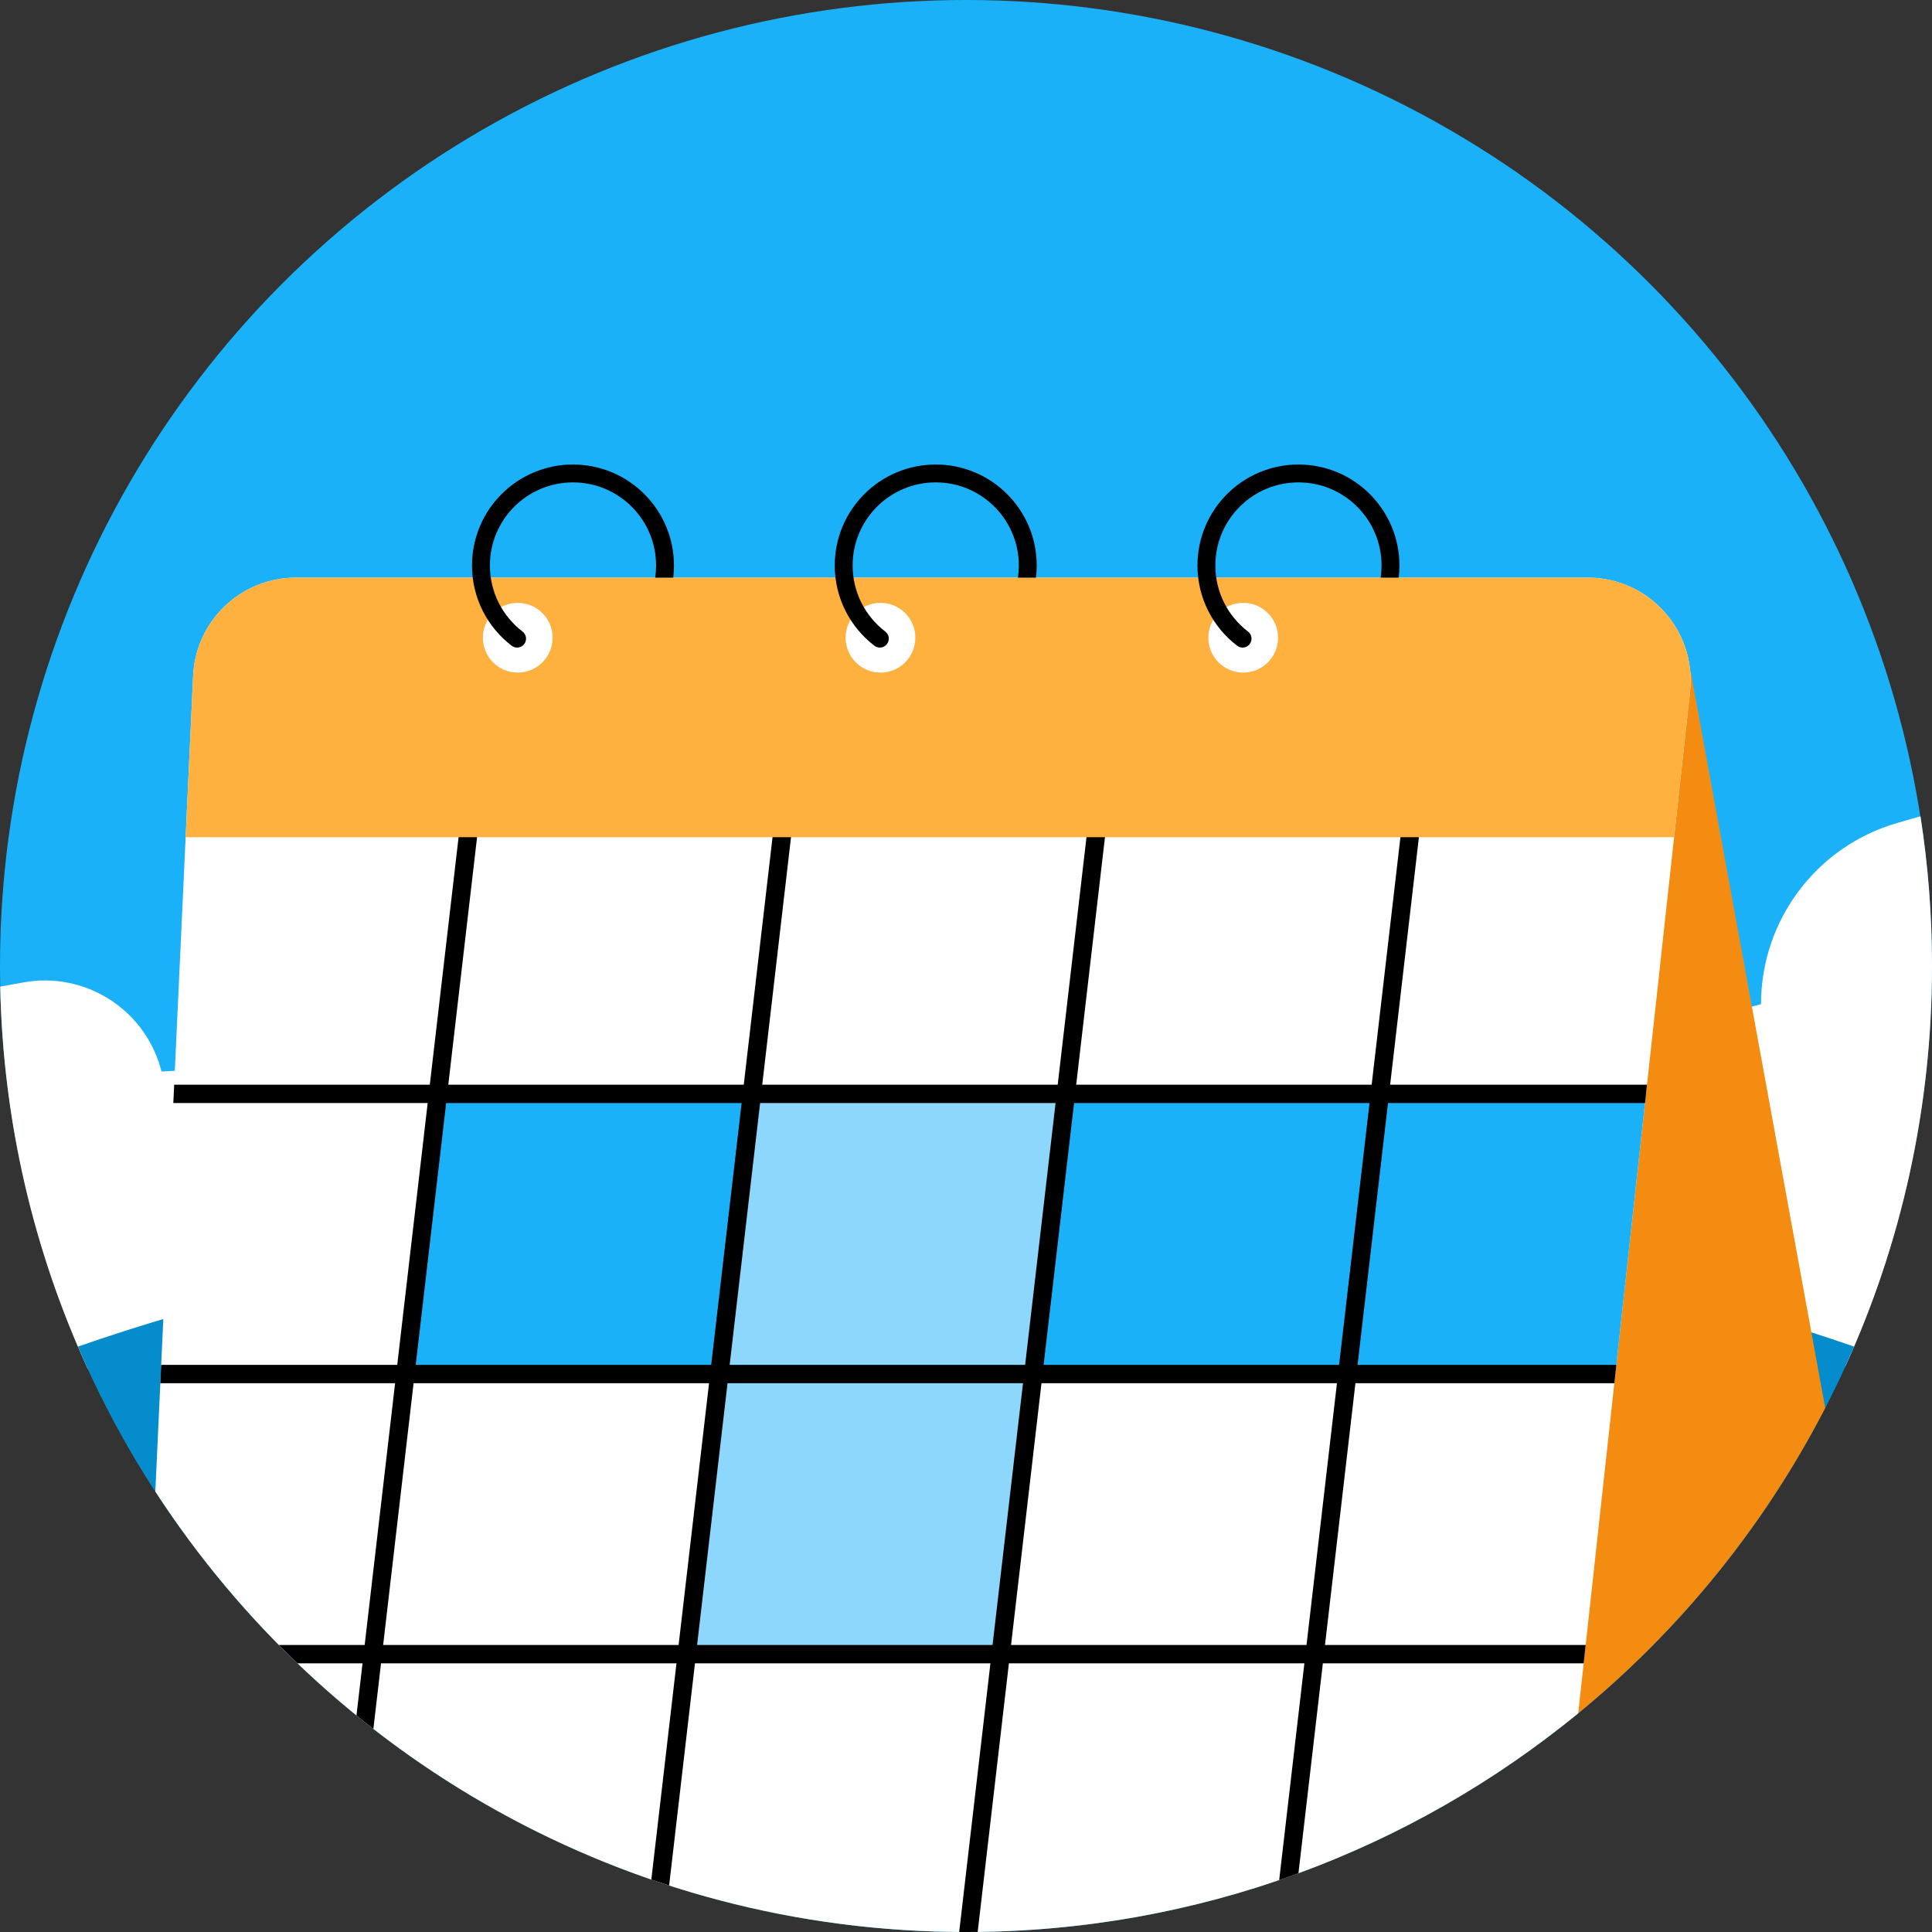 <svg width="110" height="110" viewBox="0 0 110 110" fill="none" xmlns="http://www.w3.org/2000/svg">
<rect x="0" y="0" width="110" height="110" fill="#333333" stroke="none"/>
<g clip-path="url(#clip0_114_313)">
<circle cx="55" cy="55" r="55" fill="#1BB1F8"/>
<path d="M105.081 77.769C108.24 70.831 110 63.121 110 55C110 52.1 109.776 49.254 109.344 46.475L108.035 46.852C103.434 48.175 100.265 52.385 100.265 57.172L96.82 58.115C93.601 58.995 91.369 61.92 91.369 65.257H90.926C86.597 65.257 82.578 67.507 80.314 71.197L105.081 77.769Z" fill="white"/>
<path d="M4.994 77.932C1.942 71.286 0.175 63.928 0.012 56.175L1.325 55.936C4.793 55.303 8.175 57.408 9.139 60.799L9.199 61.008L10.505 60.937C13.458 60.775 16.041 62.905 16.445 65.835L18.521 65.729C20.873 65.609 23.078 66.878 24.156 68.973L25.506 71.596L4.994 77.932Z" fill="white"/>
<path d="M105.566 76.67C97.155 96.27 77.68 109.999 55 109.999C32.319 109.999 12.845 96.27 4.434 76.67C18.662 71.728 36.126 68.817 55 68.817C73.874 68.817 91.337 71.728 105.566 76.67Z" fill="#058CCC"/>
<path d="M88.951 98.274L96.07 37.196L103.919 80.163C100.278 87.228 95.15 93.403 88.951 98.274Z" fill="#F58C12"/>
<path d="M8.843 84.921L10.996 38.474C11.141 35.348 13.718 32.888 16.847 32.888H90.4C93.887 32.888 96.602 35.916 96.223 39.383L89.856 97.547C80.368 105.329 68.229 110 54.999 110C35.658 110 18.648 100.016 8.843 84.921Z" fill="white"/>
<path d="M42.887 62.225H24.943L23.003 78.391H40.866L42.887 62.225Z" fill="#1BB1F8"/>
<path d="M93.714 62.306L91.928 78.625L58.729 78.068L60.588 62.306H93.714Z" fill="#1BB1F8"/>
<path opacity="0.5" d="M61.077 62.164H42.625L38.816 94.38H56.884L61.077 62.164Z" fill="#1BB1F8"/>
<path d="M20.296 97.671L26.237 46.575L27.275 46.696L21.259 98.438C20.935 98.186 20.614 97.93 20.296 97.671Z" fill="black"/>
<path d="M37.084 107.016L44.112 46.575L45.15 46.696L38.097 107.354C37.758 107.244 37.42 107.132 37.084 107.016Z" fill="black"/>
<path d="M54.612 109.999L61.987 46.575L63.025 46.696L55.665 109.996C55.444 109.999 55.222 110 55 110C54.871 110 54.742 109.999 54.612 109.999Z" fill="black"/>
<path d="M72.831 107.045L79.862 46.575L80.9 46.696L73.928 106.656C73.564 106.79 73.198 106.919 72.831 107.045Z" fill="black"/>
<path d="M16.939 94.704C16.581 94.36 16.227 94.012 15.878 93.659H90.282L90.168 94.704H16.939Z" fill="black"/>
<path d="M92.028 77.709L91.914 78.754H9.129L9.177 77.709H92.028Z" fill="black"/>
<path d="M93.774 61.759L93.659 62.804H9.868L9.917 61.759H93.774Z" fill="black"/>
<path d="M10.57 47.666L10.996 38.473C11.142 35.347 13.718 32.887 16.848 32.887H90.401C93.888 32.887 96.603 35.916 96.223 39.382L95.317 47.666H10.57Z" fill="#FFB140"/>
<path d="M31.462 36.309C31.462 37.405 30.574 38.294 29.478 38.294C28.381 38.294 27.493 37.405 27.493 36.309C27.493 35.213 28.381 34.324 29.478 34.324C30.574 34.324 31.462 35.213 31.462 36.309Z" fill="white"/>
<path d="M27.892 32.197C27.892 29.584 30.01 27.465 32.623 27.465C35.236 27.465 37.355 29.584 37.355 32.197C37.355 32.432 37.338 32.663 37.305 32.889H38.331C38.358 32.662 38.372 32.431 38.372 32.197C38.372 29.022 35.798 26.448 32.623 26.448C29.448 26.448 26.874 29.022 26.874 32.197C26.874 34.06 27.761 35.716 29.133 36.766C29.356 36.937 29.676 36.894 29.846 36.671C30.017 36.448 29.974 36.129 29.751 35.958C28.62 35.093 27.892 33.73 27.892 32.197Z" fill="black"/>
<path d="M52.115 36.309C52.115 37.405 51.227 38.294 50.131 38.294C49.035 38.294 48.146 37.405 48.146 36.309C48.146 35.213 49.035 34.324 50.131 34.324C51.227 34.324 52.115 35.213 52.115 36.309Z" fill="white"/>
<path d="M48.545 32.197C48.545 29.584 50.663 27.465 53.276 27.465C55.889 27.465 58.008 29.584 58.008 32.197C58.008 32.432 57.991 32.663 57.958 32.889H58.984C59.011 32.662 59.026 32.431 59.026 32.197C59.026 29.022 56.452 26.448 53.276 26.448C50.101 26.448 47.527 29.022 47.527 32.197C47.527 34.06 48.414 35.716 49.786 36.766C50.009 36.937 50.329 36.894 50.499 36.671C50.67 36.448 50.628 36.129 50.404 35.958C49.273 35.093 48.545 33.73 48.545 32.197Z" fill="black"/>
<path d="M72.767 36.309C72.767 37.405 71.879 38.294 70.782 38.294C69.686 38.294 68.798 37.405 68.798 36.309C68.798 35.213 69.686 34.324 70.782 34.324C71.879 34.324 72.767 35.213 72.767 36.309Z" fill="white"/>
<path d="M69.197 32.197C69.197 29.584 71.315 27.465 73.928 27.465C76.541 27.465 78.66 29.584 78.66 32.197C78.66 32.432 78.643 32.663 78.61 32.889H79.636C79.663 32.662 79.677 32.431 79.677 32.197C79.677 29.022 77.103 26.448 73.928 26.448C70.753 26.448 68.179 29.022 68.179 32.197C68.179 34.06 69.066 35.716 70.438 36.766C70.661 36.937 70.981 36.894 71.151 36.671C71.322 36.448 71.279 36.129 71.056 35.958C69.925 35.093 69.197 33.73 69.197 32.197Z" fill="black"/>
</g>
<defs>
<clipPath id="clip0_114_313">
<rect width="110" height="110" fill="white"/>
</clipPath>
</defs>
</svg>
